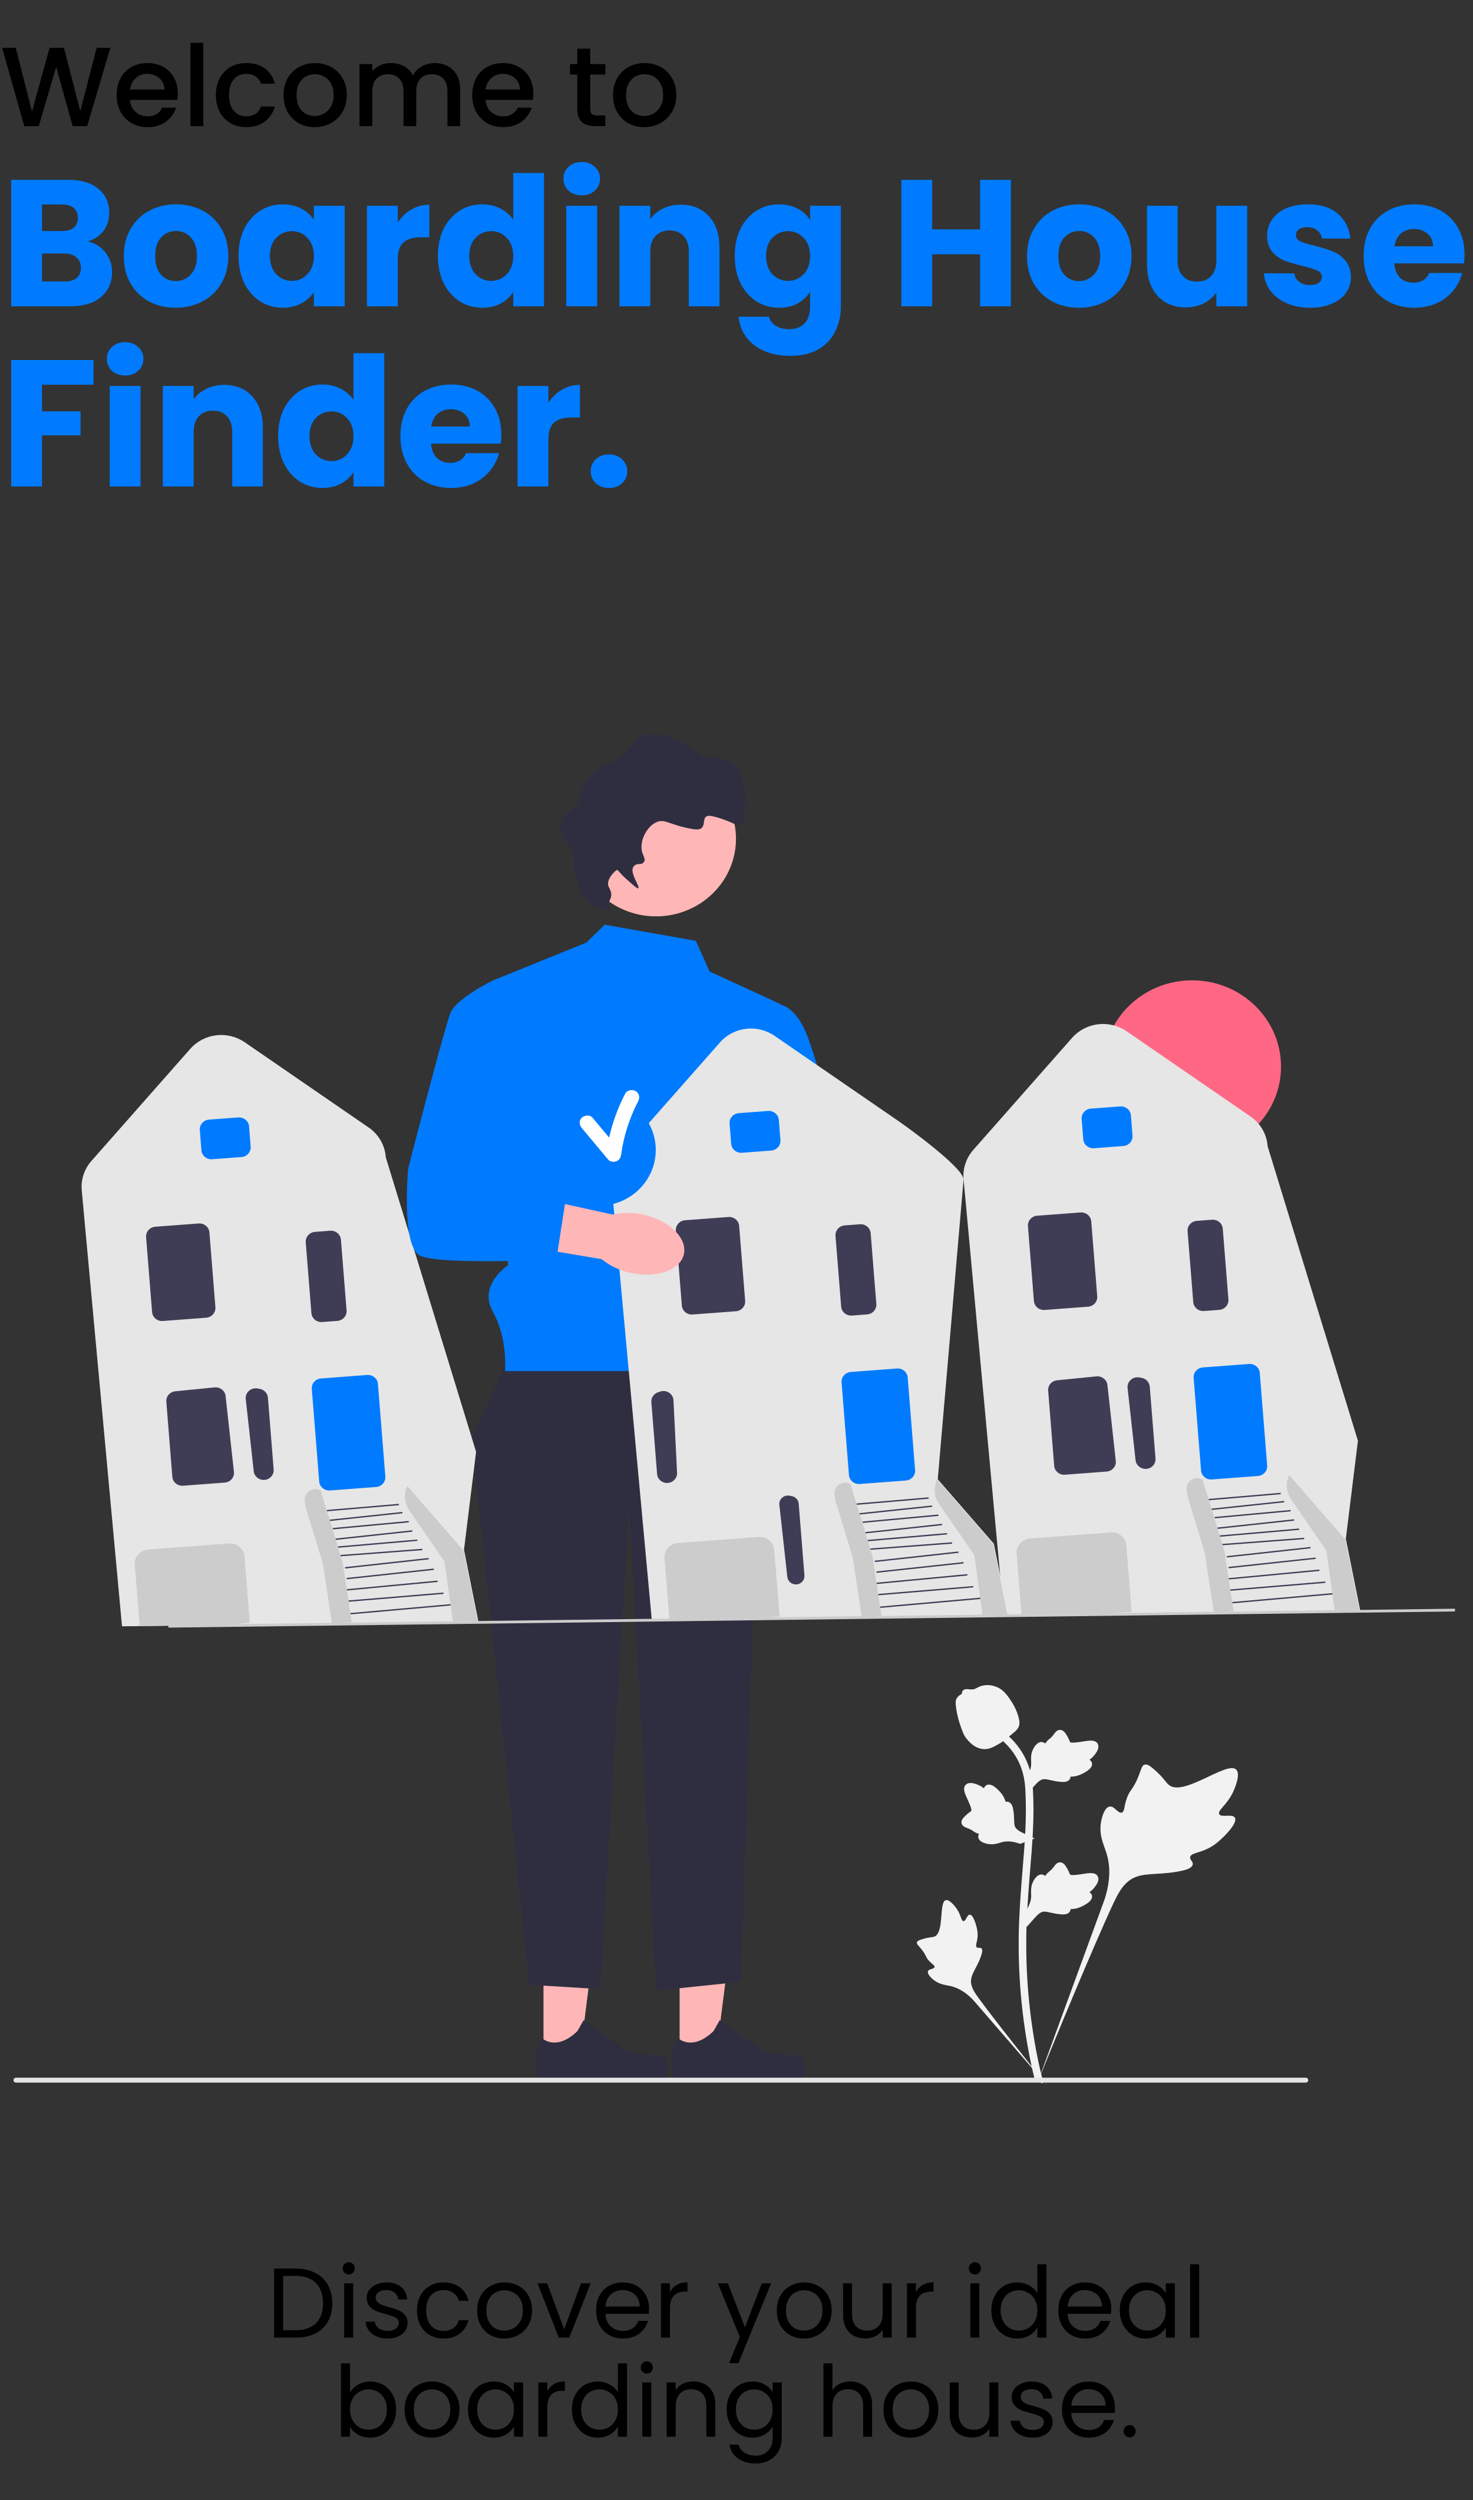 <svg width="327" height="555" viewBox="0 0 327 555" fill="none" xmlns="http://www.w3.org/2000/svg">
<rect x="0" y="0" width="327" height="555" fill="#333333" stroke="none"/>
<g clip-path="url(#clip0_305_2000)">
<path d="M150.871 457.365L158.834 457.364L162.622 427.546L150.869 427.547L150.871 457.365Z" fill="#FFB6B6"/>
<path d="M178.154 457.19C178.402 457.595 178.532 458.904 178.532 459.375C178.532 460.824 177.322 461.999 175.83 461.999H151.168C150.15 461.999 149.325 461.197 149.325 460.209V459.212C149.325 459.212 148.105 456.216 150.616 452.524C150.616 452.524 153.738 455.415 158.403 450.887L159.778 448.468L169.735 455.537L175.254 456.197C176.462 456.341 177.533 456.174 178.154 457.19Z" fill="#2F2E41"/>
<path d="M120.654 457.365L128.617 457.364L132.405 427.546L120.652 427.547L120.654 457.365Z" fill="#FFB6B6"/>
<path d="M147.937 457.19C148.185 457.595 148.316 458.904 148.316 459.375C148.316 460.824 147.106 461.999 145.613 461.999H120.952C119.933 461.999 119.108 461.197 119.108 460.209V459.212C119.108 459.212 117.888 456.216 120.4 452.524C120.4 452.524 123.521 455.415 128.186 450.887L129.561 448.468L139.519 455.537L145.038 456.197C146.245 456.341 147.316 456.174 147.937 457.19Z" fill="#2F2E41"/>
<path d="M114.789 297.191L104.717 319.354L117.475 440.602L133.255 441.58L139.634 334.347L145.678 441.906L164.479 439.95L168.939 303.409L114.789 297.191Z" fill="#2F2E41"/>
<path d="M154.473 208.863L134.262 205.277L130.18 209.24L109.417 217.663L112.775 280.894C112.775 280.894 106.06 285.237 109.417 291.214C112.775 297.191 112.103 304.361 112.103 304.361H168.939L166.494 268.509L173.208 222.878L157.518 215.667L154.473 208.863Z" fill="#007BFF"/>
<path d="M145.636 203.427C155.439 203.427 163.386 195.713 163.386 186.196C163.386 176.68 155.439 168.965 145.636 168.965C135.834 168.965 127.887 176.68 127.887 186.196C127.887 195.713 135.834 203.427 145.636 203.427Z" fill="#FFB6B6"/>
<path d="M132.906 201.493C130.78 201.677 127.309 196.396 127.463 191.282C127.563 187.992 124.621 187.345 124.402 183.103C124.275 180.63 128.186 179.859 128.455 177.876C128.942 174.284 131.33 171.866 131.628 171.572C134.201 169.035 136.017 169.86 139.043 166.919C140.865 165.149 140.398 164.664 141.625 163.879C145.166 161.613 151.529 164.069 155.334 167.377C156.651 168.522 161.559 167.271 163.703 170.504C166.229 174.313 165.642 182.081 164.559 183.106C163.901 183.729 162.398 182.207 158.325 181.23C154.554 180.326 158.111 184.798 153.752 184.047C148.596 183.16 147.587 181.637 145.656 182.55C143.615 183.516 142.021 186.505 142.484 188.855C142.713 190.021 143.379 190.671 143.004 191.264C142.318 192.347 141.532 191.285 140.652 192.371C139.629 193.635 142.171 196.877 141.692 197.19C141.596 197.253 141.304 197.245 138.561 194.683C137.465 193.66 137.144 193.032 136.93 193.129C136.583 193.285 134.308 195.342 135.177 196.966C136.528 199.493 134.799 199.572 135.177 201.273C135.567 203.029 134.258 201.375 132.906 201.493Z" fill="#2F2E41"/>
<path d="M151.774 285.212C146.541 287.863 143.708 292.634 145.447 295.867C147.186 299.1 152.837 299.57 158.072 296.917C160.178 295.885 161.999 294.378 163.382 292.523L185.409 281.016L179.627 271.096L158.526 283.493C156.166 283.535 153.851 284.124 151.774 285.212Z" fill="#FFB6B6"/>
<path d="M169.18 223.53C169.18 223.53 175.223 219.618 179.252 230.048C182.43 238.277 188.325 262.531 190.672 272.403C191.295 275.024 190.394 277.762 188.323 279.549L185.631 281.872L172.537 291.324L163.609 278.712L174.452 272.366L162.087 246.325L169.18 223.53Z" fill="#007BFF"/>
<path d="M169.42 277.462V264.094C169.42 263.323 170.066 262.696 170.86 262.696H177.524C178.318 262.696 178.964 263.323 178.964 264.094V277.462C178.964 278.232 178.318 278.86 177.524 278.86H170.86C170.066 278.86 169.42 278.232 169.42 277.462Z" fill="#007BFF"/>
<path d="M264.645 255.947C275.545 255.947 284.382 247.369 284.382 236.787C284.382 226.205 275.545 217.627 264.645 217.627C253.745 217.627 244.908 226.205 244.908 236.787C244.908 247.369 253.745 255.947 264.645 255.947Z" fill="#FF6884"/>
<path d="M245.154 358.289L222.851 358.588L213.91 261.8C213.693 259.451 214.474 257.076 216.054 255.284L237.985 230.411C241.055 226.93 246.275 226.302 250.127 228.951L277.595 247.844C279.835 249.385 281.224 251.795 281.404 254.455L301.454 319.847L298.765 341.655L298.791 341.685L301.97 357.529L245.154 358.289Z" fill="#E6E6E6"/>
<path d="M240.482 252.916L240.123 248.424C240.028 247.238 240.945 246.199 242.166 246.106L248.668 245.617C249.89 245.525 250.96 246.414 251.055 247.6L251.414 252.093C251.509 253.278 250.592 254.318 249.371 254.41L242.869 254.9C241.648 254.992 240.577 254.102 240.482 252.916Z" fill="#007BFF"/>
<path d="M229.527 288.821L228.198 272.2C228.103 271.015 229.02 269.975 230.241 269.883L239.866 269.158C241.088 269.066 242.159 269.956 242.253 271.142L243.582 287.763C243.677 288.948 242.76 289.988 241.539 290.08L231.914 290.805C230.692 290.897 229.622 290.007 229.527 288.821Z" fill="#3F3D56"/>
<path d="M254.394 326.088C253.227 326.136 252.216 325.29 252.091 324.163L250.32 308.135C250.245 307.451 250.499 306.79 251.019 306.323C251.539 305.855 252.237 305.66 252.934 305.784L253.431 305.873C254.419 306.051 255.164 306.855 255.241 307.827L256.516 323.766C256.563 324.355 256.366 324.923 255.963 325.365C255.577 325.787 255.051 326.04 254.475 326.083C254.448 326.086 254.421 326.087 254.394 326.088Z" fill="#3F3D56"/>
<path d="M234.022 325.393L232.689 308.724C232.595 307.547 233.469 306.531 234.678 306.411L243.41 305.545C244.621 305.437 245.715 306.284 245.845 307.462L247.698 324.3C247.763 324.885 247.585 325.456 247.197 325.908C246.81 326.36 246.265 326.634 245.661 326.68L236.409 327.377C235.187 327.469 234.116 326.579 234.022 325.393Z" fill="#3F3D56"/>
<path d="M286.64 332.888L294.442 344.205L296.293 357.454L301.78 357.379L298.646 341.753L286.189 327.439C285.354 329.208 285.525 331.271 286.64 332.888Z" fill="#CCCCCC"/>
<path d="M295.77 353.662L273.539 355.634L273.568 355.936L295.798 353.964L295.77 353.662Z" fill="#3F3D56"/>
<path d="M294.206 351.087L273.118 352.837L273.145 353.14L294.232 351.39L294.206 351.087Z" fill="#3F3D56"/>
<path d="M292.892 348.435L272.739 350.338L272.77 350.641L292.922 348.738L292.892 348.435Z" fill="#3F3D56"/>
<path d="M292.048 345.763L272.715 347.848L272.75 348.15L292.083 346.065L292.048 345.763Z" fill="#3F3D56"/>
<path d="M290.917 343.412L272.346 345.45L272.381 345.753L290.953 343.714L290.917 343.412Z" fill="#3F3D56"/>
<path d="M289.503 341.374L271.365 342.741L271.389 343.044L289.527 341.677L289.503 341.374Z" fill="#3F3D56"/>
<path d="M288.394 339.317L270.782 340.846L270.81 341.149L288.422 339.62L288.394 339.317Z" fill="#3F3D56"/>
<path d="M287.284 337.267L270.247 339.105L270.282 339.407L287.318 337.57L287.284 337.267Z" fill="#3F3D56"/>
<path d="M286.493 335.203L269.649 336.761L269.679 337.064L286.523 335.506L286.493 335.203Z" fill="#3F3D56"/>
<path d="M285.073 333.197L268.962 334.904L268.996 335.206L285.107 333.5L285.073 333.197Z" fill="#3F3D56"/>
<path d="M284.304 331.394L268.309 332.752L268.336 333.055L284.332 331.697L284.304 331.394Z" fill="#3F3D56"/>
<path d="M266.628 326.445L264.984 305.882C264.889 304.696 265.806 303.656 267.027 303.564L277.277 302.792C278.498 302.7 279.569 303.59 279.664 304.776L281.308 325.339C281.403 326.524 280.486 327.564 279.265 327.656L269.015 328.428C267.793 328.52 266.723 327.63 266.628 326.445Z" fill="#007BFF"/>
<path d="M245.154 358.29L226.92 358.535L226.773 358.537L225.683 344.905C225.546 343.181 226.878 341.669 228.654 341.535L246.576 340.185C248.351 340.052 249.908 341.345 250.046 343.069L251.226 357.832L251.07 357.844L245.154 358.29Z" fill="#CCCCCC"/>
<path d="M264.896 289.055L263.64 273.343C263.545 272.158 264.461 271.118 265.683 271.026L269.061 270.771C270.283 270.679 271.353 271.569 271.448 272.755L272.704 288.467C272.799 289.652 271.882 290.692 270.661 290.784L267.283 291.038C266.061 291.13 264.99 290.24 264.896 289.055Z" fill="#3F3D56"/>
<path d="M273.836 357.654L271.833 344.383L268.003 331.86L266.944 328.432C265.254 327.493 263.188 328.834 263.435 330.708L263.631 332.189L267.46 344.713L269.463 357.984" fill="#CCCCCC"/>
<path d="M49.389 360.736L27.086 361.034L18.145 264.246C17.927 261.897 18.709 259.522 20.289 257.73L42.22 232.857C45.29 229.376 50.51 228.748 54.362 231.397L81.829 250.29C84.07 251.831 85.459 254.241 85.639 256.901L105.689 322.293L103 344.101L103.026 344.131L106.204 359.975L49.389 360.736Z" fill="#E6E6E6"/>
<path d="M44.717 255.362L44.358 250.87C44.263 249.684 45.18 248.644 46.401 248.552L52.903 248.062C54.124 247.97 55.195 248.86 55.29 250.046L55.649 254.538C55.744 255.724 54.827 256.764 53.606 256.856L47.104 257.346C45.883 257.438 44.812 256.548 44.717 255.362Z" fill="#007BFF"/>
<path d="M33.762 291.267L32.433 274.647C32.338 273.461 33.255 272.421 34.476 272.329L44.101 271.604C45.323 271.512 46.394 272.402 46.488 273.588L47.817 290.209C47.912 291.394 46.995 292.434 45.774 292.526L36.149 293.251C34.927 293.343 33.856 292.453 33.762 291.267Z" fill="#3F3D56"/>
<path d="M58.629 328.534C57.462 328.582 56.451 327.736 56.326 326.609L54.555 310.581C54.48 309.897 54.734 309.237 55.254 308.769C55.774 308.301 56.472 308.106 57.169 308.23L57.666 308.319C58.654 308.497 59.398 309.301 59.476 310.273L60.751 326.212C60.797 326.801 60.601 327.369 60.197 327.811C59.812 328.233 59.286 328.486 58.709 328.53C58.683 328.532 58.656 328.533 58.629 328.534Z" fill="#3F3D56"/>
<path d="M38.256 327.839L36.924 311.17C36.83 309.993 37.704 308.977 38.913 308.857L47.645 307.991C48.856 307.883 49.95 308.73 50.08 309.908L51.933 326.746C51.997 327.331 51.82 327.902 51.432 328.354C51.045 328.806 50.499 329.08 49.896 329.125L40.644 329.823C39.422 329.915 38.351 329.025 38.256 327.839Z" fill="#3F3D56"/>
<path d="M90.875 335.334L98.677 346.651L100.528 359.9L106.015 359.825L102.88 344.199L90.424 329.885C89.589 331.654 89.76 333.717 90.875 335.334Z" fill="#CCCCCC"/>
<path d="M100.004 356.107L77.774 358.079L77.803 358.382L100.033 356.41L100.004 356.107Z" fill="#3F3D56"/>
<path d="M98.441 353.533L77.353 355.283L77.38 355.586L98.467 353.836L98.441 353.533Z" fill="#3F3D56"/>
<path d="M97.127 350.881L76.974 352.784L77.004 353.087L97.157 351.184L97.127 350.881Z" fill="#3F3D56"/>
<path d="M96.283 348.209L76.95 350.294L76.985 350.596L96.317 348.511L96.283 348.209Z" fill="#3F3D56"/>
<path d="M95.152 345.858L76.58 347.896L76.616 348.199L95.187 346.16L95.152 345.858Z" fill="#3F3D56"/>
<path d="M93.738 343.82L75.6 345.187L75.624 345.49L93.762 344.123L93.738 343.82Z" fill="#3F3D56"/>
<path d="M92.629 341.763L75.017 343.292L75.045 343.595L92.656 342.066L92.629 341.763Z" fill="#3F3D56"/>
<path d="M91.519 339.713L74.482 341.551L74.516 341.853L91.553 340.016L91.519 339.713Z" fill="#3F3D56"/>
<path d="M90.728 337.649L73.884 339.208L73.914 339.51L90.757 337.952L90.728 337.649Z" fill="#3F3D56"/>
<path d="M89.308 335.643L73.197 337.35L73.231 337.652L89.342 335.945L89.308 335.643Z" fill="#3F3D56"/>
<path d="M88.539 333.84L72.544 335.198L72.571 335.501L88.566 334.143L88.539 333.84Z" fill="#3F3D56"/>
<path d="M70.863 328.891L69.219 308.328C69.124 307.142 70.041 306.102 71.262 306.01L81.512 305.238C82.733 305.146 83.804 306.036 83.899 307.222L85.543 327.785C85.638 328.97 84.721 330.01 83.5 330.102L73.25 330.874C72.028 330.966 70.957 330.076 70.863 328.891Z" fill="#007BFF"/>
<path d="M49.389 360.735L31.155 360.98L31.008 360.982L29.918 347.351C29.78 345.627 31.113 344.115 32.889 343.981L50.81 342.631C52.586 342.497 54.143 343.791 54.281 345.515L55.461 360.278L55.305 360.29L49.389 360.735Z" fill="#CCCCCC"/>
<path d="M69.13 291.501L67.874 275.789C67.78 274.604 68.696 273.564 69.918 273.472L73.296 273.217C74.517 273.125 75.588 274.015 75.683 275.201L76.939 290.913C77.034 292.098 76.117 293.138 74.896 293.23L71.518 293.484C70.296 293.576 69.225 292.687 69.13 291.501Z" fill="#3F3D56"/>
<path d="M78.071 360.1L76.067 346.829L72.238 334.306L71.179 330.878C69.489 329.939 67.423 331.28 67.67 333.154L67.865 334.635L71.695 347.159L73.698 360.43" fill="#CCCCCC"/>
<path d="M166.992 359.298L144.69 359.596L135.749 262.808C135.532 260.459 136.313 258.084 137.893 256.292L159.824 231.419C162.894 227.937 168.113 227.31 171.966 229.96L199.433 248.852C201.674 250.393 213.729 259.14 213.91 261.8L208.181 328.388L220.604 342.663L220.63 342.693L223.808 358.537L166.992 359.298Z" fill="#E6E6E6"/>
<path d="M162.321 253.924L161.962 249.432C161.867 248.246 162.784 247.206 164.006 247.114L170.507 246.624C171.729 246.532 172.799 247.422 172.894 248.608L173.253 253.1C173.348 254.286 172.431 255.326 171.21 255.418L164.708 255.908C163.487 256 162.416 255.11 162.321 253.924Z" fill="#007BFF"/>
<path d="M151.366 289.83L150.037 273.209C149.942 272.023 150.859 270.983 152.08 270.891L161.705 270.166C162.927 270.074 163.998 270.964 164.092 272.15L165.421 288.771C165.516 289.956 164.599 290.996 163.378 291.088L153.753 291.813C152.531 291.905 151.461 291.015 151.366 289.83Z" fill="#3F3D56"/>
<path d="M173.612 332.494C173.165 332.896 172.946 333.464 173.011 334.051L174.782 350.079C174.889 351.048 175.758 351.774 176.76 351.733C177.287 351.714 177.761 351.491 178.107 351.111C178.454 350.732 178.623 350.244 178.583 349.739L177.308 333.8C177.242 332.964 176.602 332.274 175.753 332.121L175.256 332.032C175.088 332.002 174.92 331.993 174.755 332.006C174.333 332.037 173.933 332.206 173.612 332.494Z" fill="#3F3D56"/>
<path d="M146.671 328.718C146.202 328.342 145.918 327.81 145.871 327.222L144.597 311.283C144.519 310.31 145.127 309.405 146.075 309.081L146.552 308.918C147.22 308.691 147.941 308.78 148.529 309.164C149.117 309.548 149.474 310.163 149.508 310.85L150.306 326.951C150.362 328.083 149.497 329.071 148.337 329.198C148.31 329.201 148.283 329.203 148.256 329.205C147.68 329.249 147.12 329.077 146.671 328.718Z" fill="#3F3D56"/>
<path d="M208.479 333.896L216.281 345.213L218.132 358.462L223.619 358.387L220.484 342.761L208.028 328.447C207.193 330.216 207.364 332.279 208.479 333.896Z" fill="#CCCCCC"/>
<path d="M217.609 354.669L195.378 356.641L195.407 356.944L217.637 354.972L217.609 354.669Z" fill="#3F3D56"/>
<path d="M216.045 352.095L194.957 353.845L194.984 354.148L216.071 352.398L216.045 352.095Z" fill="#3F3D56"/>
<path d="M214.731 349.443L194.578 351.346L194.608 351.649L214.761 349.746L214.731 349.443Z" fill="#3F3D56"/>
<path d="M213.887 346.771L194.554 348.856L194.589 349.158L213.921 347.073L213.887 346.771Z" fill="#3F3D56"/>
<path d="M212.756 344.42L194.184 346.458L194.22 346.761L212.791 344.722L212.756 344.42Z" fill="#3F3D56"/>
<path d="M211.342 342.382L193.203 343.749L193.228 344.052L211.366 342.685L211.342 342.382Z" fill="#3F3D56"/>
<path d="M210.233 340.325L192.621 341.854L192.649 342.157L210.26 340.628L210.233 340.325Z" fill="#3F3D56"/>
<path d="M209.123 338.275L192.086 340.113L192.121 340.415L209.157 338.578L209.123 338.275Z" fill="#3F3D56"/>
<path d="M208.332 336.211L191.488 337.77L191.518 338.072L208.362 336.514L208.332 336.211Z" fill="#3F3D56"/>
<path d="M206.912 334.205L190.801 335.912L190.835 336.214L206.946 334.508L206.912 334.205Z" fill="#3F3D56"/>
<path d="M206.143 332.402L190.148 333.76L190.175 334.063L206.17 332.705L206.143 332.402Z" fill="#3F3D56"/>
<path d="M188.467 327.453L186.823 306.89C186.728 305.704 187.645 304.664 188.866 304.572L199.116 303.8C200.337 303.708 201.408 304.598 201.503 305.784L203.147 326.347C203.241 327.532 202.325 328.572 201.104 328.664L190.854 329.436C189.632 329.528 188.561 328.638 188.467 327.453Z" fill="#007BFF"/>
<path d="M166.992 359.298L148.759 359.543L148.612 359.544L147.522 345.913C147.384 344.189 148.717 342.677 150.493 342.543L168.415 341.193C170.19 341.059 171.747 342.353 171.885 344.077L173.065 358.84L172.909 358.852L166.992 359.298Z" fill="#CCCCCC"/>
<path d="M186.734 290.063L185.478 274.351C185.384 273.166 186.3 272.126 187.522 272.034L190.9 271.779C192.121 271.687 193.192 272.577 193.287 273.763L194.543 289.474C194.638 290.66 193.721 291.7 192.5 291.792L189.122 292.046C187.9 292.138 186.829 291.249 186.734 290.063Z" fill="#3F3D56"/>
<path d="M195.675 358.662L193.672 345.391L189.842 332.868L188.783 329.44C187.093 328.501 185.027 329.842 185.274 331.716L185.47 333.197L189.299 345.721L191.302 358.992" fill="#CCCCCC"/>
<path d="M322.992 357.122L37.374 360.717L37.382 361.325L323 357.731L322.992 357.122Z" fill="#CCCCCC"/>
<path d="M132.786 267.704C139.852 267.704 145.579 262.144 145.579 255.286C145.579 248.427 139.852 242.867 132.786 242.867C125.721 242.867 119.994 248.427 119.994 255.286C119.994 262.144 125.721 267.704 132.786 267.704Z" fill="#007BFF"/>
<path d="M141.088 242.203C140.341 241.779 139.202 241.999 138.791 242.787C137.171 245.899 135.99 249.157 135.221 252.529C133.992 251.059 132.764 249.589 131.535 248.119C130.964 247.435 129.755 247.542 129.161 248.119C128.465 248.795 128.588 249.738 129.161 250.424C131.117 252.764 133.072 255.104 135.028 257.444C135.441 257.938 136.308 258.017 136.861 257.781C137.53 257.496 137.802 256.969 137.893 256.292C138.448 252.176 139.764 248.133 141.691 244.432C142.099 243.647 141.904 242.666 141.088 242.203Z" fill="white"/>
<path d="M139.824 282.529C145.566 283.86 150.927 282.062 151.799 278.515C152.671 274.967 148.723 271.014 142.979 269.684C140.692 269.122 138.3 269.099 136.002 269.619L111.6 264.279L109.263 275.449L133.567 279.527C135.376 280.999 137.521 282.028 139.824 282.529Z" fill="#FFB6B6"/>
<path d="M113.446 220.922L109.417 217.663C109.417 217.663 101.36 221.574 100.017 224.833C98.674 228.093 90.616 259.382 90.616 259.382C90.616 259.382 89.035 276.531 93.183 278.712C97.331 280.894 123.519 279.59 123.519 279.59L125.533 266.553L114.789 262.642L113.446 220.922Z" fill="#007BFF"/>
<path d="M274.135 403.507C273.568 402.579 271.116 403.572 270.665 402.73C270.216 401.891 272.494 400.612 273.796 397.691C274.031 397.165 275.511 393.845 274.415 392.821C272.339 390.879 262.839 398.891 259.515 396.269C258.785 395.694 258.275 394.545 256.067 392.68C255.188 391.938 254.657 391.603 254.143 391.728C253.414 391.905 253.356 392.853 252.574 394.716C251.401 397.511 250.707 397.342 250.023 399.572C249.516 401.227 249.632 402.19 249.035 402.377C248.19 402.642 247.412 400.887 246.341 401.044C245.249 401.204 244.588 403.249 244.38 404.779C243.988 407.651 245.074 409.547 245.677 411.539C246.331 413.705 246.72 416.999 245.208 421.661L230.249 462.577C233.552 454.181 243.114 431.166 247.132 422.614C248.292 420.145 249.573 417.64 252.202 416.652C254.734 415.701 258.211 416.269 262.644 415.232C263.162 415.111 264.599 414.756 264.779 413.936C264.929 413.258 264.084 412.879 264.214 412.244C264.388 411.392 266.05 411.381 268.092 410.398C269.532 409.705 270.429 408.881 271.2 408.172C271.433 407.958 274.89 404.742 274.135 403.507Z" fill="#F2F2F2"/>
<path d="M215.283 425.046C214.65 425.049 214.445 426.504 213.889 426.476C213.335 426.448 213.346 424.993 212.245 423.53C212.046 423.266 210.795 421.603 209.961 421.83C208.381 422.259 209.69 429.097 207.405 429.924C206.904 430.106 206.176 430.018 204.596 430.532C203.967 430.736 203.645 430.893 203.56 431.173C203.438 431.572 203.901 431.873 204.617 432.783C205.692 434.149 205.406 434.431 206.336 435.4C207.027 436.119 207.547 436.341 207.469 436.68C207.36 437.159 206.248 437.023 206.018 437.579C205.784 438.146 206.627 439.05 207.341 439.591C208.68 440.606 209.951 440.636 211.133 440.924C212.417 441.237 214.194 442.002 216.115 444.067L232.485 463C229.193 459.004 220.316 447.808 217.152 443.425C216.238 442.16 215.341 440.828 215.601 439.29C215.85 437.809 217.14 436.316 217.895 433.905C217.984 433.623 218.219 432.836 217.856 432.513C217.556 432.246 217.121 432.54 216.837 432.295C216.457 431.966 216.931 431.171 217.023 429.914C217.088 429.028 216.931 428.363 216.795 427.791C216.754 427.618 216.125 425.043 215.283 425.046Z" fill="#F2F2F2"/>
<path d="M227.907 427.797L227.525 424.493L227.7 424.243C228.506 423.085 228.916 421.954 228.921 420.88C228.922 420.709 228.914 420.539 228.906 420.365C228.873 419.676 228.832 418.819 229.292 417.82C229.55 417.264 230.275 415.975 231.364 416.134C231.657 416.174 231.879 416.305 232.048 416.458C232.072 416.42 232.098 416.382 232.125 416.34C232.464 415.838 232.733 415.622 232.992 415.415C233.191 415.255 233.396 415.091 233.718 414.702C233.859 414.531 233.969 414.381 234.062 414.255C234.344 413.874 234.712 413.419 235.361 413.427C236.055 413.459 236.418 414.016 236.659 414.384C237.088 415.042 237.283 415.515 237.412 415.83C237.459 415.944 237.512 416.074 237.539 416.114C237.763 416.433 239.58 416.134 240.264 416.026C241.801 415.777 243.132 415.562 243.68 416.503C244.072 417.176 243.781 418.066 242.786 419.219C242.477 419.578 242.147 419.851 241.855 420.065C242.097 420.205 242.314 420.421 242.402 420.759C242.609 421.56 241.9 422.362 240.295 423.147C239.897 423.343 239.36 423.605 238.608 423.731C238.254 423.79 237.935 423.804 237.663 423.812C237.657 423.965 237.62 424.131 237.524 424.302C237.242 424.805 236.655 425.044 235.771 424.986C234.799 424.937 233.997 424.757 233.291 424.599C232.674 424.462 232.142 424.345 231.725 424.372C230.951 424.433 230.354 425.034 229.654 425.814L227.907 427.797Z" fill="#F2F2F2"/>
<path d="M229.675 408.126L226.48 409.322L226.186 409.222C224.828 408.759 223.597 408.66 222.526 408.928C222.355 408.971 222.187 409.022 222.016 409.073C221.338 409.279 220.495 409.535 219.383 409.356C218.763 409.255 217.295 408.902 217.177 407.838C217.143 407.552 217.217 407.311 217.326 407.114C217.282 407.101 217.237 407.086 217.189 407.071C216.602 406.88 216.32 406.683 216.047 406.492C215.838 406.346 215.622 406.195 215.153 405.991C214.947 405.902 214.769 405.836 214.62 405.781C214.169 405.613 213.623 405.383 213.466 404.771C213.322 404.112 213.784 403.63 214.09 403.31C214.636 402.74 215.059 402.437 215.339 402.236C215.442 402.163 215.557 402.08 215.59 402.044C215.851 401.754 215.093 400.123 214.812 399.508C214.174 398.128 213.622 396.933 214.421 396.18C214.992 395.64 215.953 395.688 217.354 396.329C217.79 396.529 218.146 396.769 218.433 396.99C218.511 396.727 218.671 396.468 218.986 396.3C219.731 395.903 220.71 396.365 221.899 397.673C222.196 397.997 222.593 398.434 222.909 399.108C223.058 399.426 223.153 399.722 223.23 399.976C223.384 399.942 223.559 399.935 223.753 399.982C224.325 400.119 224.713 400.609 224.88 401.454C225.077 402.38 225.101 403.178 225.123 403.882C225.142 404.496 225.161 405.025 225.294 405.41C225.551 406.121 226.301 406.529 227.256 406.988L229.675 408.126Z" fill="#F2F2F2"/>
<path d="M227.907 398.393L227.525 395.09L227.7 394.839C228.506 393.681 228.916 392.55 228.921 391.476C228.922 391.306 228.914 391.135 228.906 390.961C228.873 390.272 228.832 389.415 229.292 388.417C229.55 387.86 230.275 386.571 231.364 386.73C231.657 386.77 231.879 386.901 232.048 387.054C232.072 387.016 232.098 386.978 232.125 386.936C232.464 386.434 232.733 386.218 232.992 386.011C233.191 385.851 233.396 385.687 233.718 385.298C233.859 385.127 233.969 384.977 234.062 384.851C234.344 384.47 234.712 384.015 235.361 384.023C236.055 384.055 236.418 384.612 236.659 384.98C237.088 385.638 237.283 386.111 237.412 386.426C237.459 386.541 237.512 386.67 237.539 386.71C237.763 387.029 239.58 386.73 240.264 386.622C241.801 386.373 243.132 386.158 243.68 387.099C244.072 387.772 243.781 388.662 242.786 389.816C242.477 390.175 242.147 390.447 241.855 390.661C242.097 390.802 242.314 391.017 242.402 391.355C242.609 392.156 241.9 392.958 240.295 393.743C239.897 393.939 239.36 394.201 238.608 394.327C238.254 394.386 237.935 394.4 237.663 394.408C237.657 394.562 237.62 394.728 237.524 394.898C237.242 395.401 236.655 395.64 235.771 395.583C234.799 395.533 233.997 395.353 233.291 395.195C232.674 395.058 232.142 394.941 231.725 394.968C230.951 395.029 230.354 395.63 229.654 396.411L227.907 398.393Z" fill="#F2F2F2"/>
<path d="M231.389 462.523L230.676 462.089L229.844 462.181C229.831 462.106 229.786 461.934 229.718 461.664C229.345 460.187 228.211 455.692 227.264 448.612C226.604 443.67 226.23 438.589 226.152 433.508C226.075 428.419 226.323 424.567 226.522 421.47C226.673 419.135 226.855 416.911 227.034 414.745C227.511 408.957 227.96 403.49 227.626 397.438C227.552 396.087 227.396 393.274 225.704 390.281C224.722 388.546 223.37 387.005 221.684 385.703L222.732 384.424C224.593 385.863 226.089 387.569 227.18 389.497C229.056 392.815 229.225 395.879 229.307 397.352C229.647 403.511 229.193 409.03 228.711 414.874C228.534 417.032 228.351 419.246 228.202 421.572C228.004 424.64 227.759 428.459 227.835 433.483C227.911 438.503 228.28 443.522 228.932 448.401C229.867 455.392 230.985 459.82 231.353 461.275C231.548 462.052 231.589 462.215 231.389 462.523Z" fill="#F2F2F2"/>
<path d="M218.597 388.299C218.528 388.299 218.459 388.297 218.388 388.292C216.955 388.217 215.628 387.385 214.443 385.818C213.888 385.081 213.604 384.24 213.037 382.564C212.949 382.305 212.522 380.994 212.262 379.19C212.092 378.011 212.113 377.518 212.354 377.082C212.621 376.597 213.053 376.259 213.54 376.031C213.518 375.875 213.535 375.714 213.605 375.549C213.892 374.868 214.654 374.957 215.067 375.001C215.276 375.026 215.536 375.06 215.817 375.045C216.259 375.024 216.497 374.897 216.856 374.705C217.201 374.522 217.629 374.294 218.264 374.168C219.516 373.914 220.565 374.259 220.911 374.372C222.731 374.961 223.628 376.334 224.667 377.925C224.874 378.244 225.585 379.405 226.054 380.997C226.392 382.146 226.345 382.656 226.243 383.036C226.036 383.816 225.547 384.263 224.305 385.248C223.009 386.281 222.358 386.797 221.799 387.112C220.499 387.841 219.682 388.299 218.597 388.299Z" fill="#F2F2F2"/>
<path d="M290.423 461.78C290.423 462.082 290.17 462.328 289.859 462.328H3.564C3.253 462.328 3 462.082 3 461.78C3 461.478 3.253 461.232 3.564 461.232H289.859C290.17 461.232 290.423 461.478 290.423 461.78Z" fill="#E6E6E6"/>
</g>
<path d="M24.5 10.625L19.35 28H16.125L12.475 14.85L8.6 28L5.4 28.025L0.475 10.625H3.5L7.1 24.775L11 10.625H14.2L17.825 24.7L21.45 10.625H24.5ZM39.476 20.775C39.476 21.292 39.442 21.758 39.376 22.175H28.851C28.934 23.275 29.342 24.158 30.076 24.825C30.809 25.492 31.709 25.825 32.776 25.825C34.309 25.825 35.392 25.183 36.026 23.9H39.101C38.684 25.167 37.926 26.208 36.826 27.025C35.742 27.825 34.392 28.225 32.776 28.225C31.459 28.225 30.276 27.933 29.226 27.35C28.192 26.75 27.376 25.917 26.776 24.85C26.192 23.767 25.901 22.517 25.901 21.1C25.901 19.683 26.184 18.442 26.751 17.375C27.334 16.292 28.142 15.458 29.176 14.875C30.226 14.292 31.426 14 32.776 14C34.076 14 35.234 14.283 36.251 14.85C37.267 15.417 38.059 16.217 38.626 17.25C39.192 18.267 39.476 19.442 39.476 20.775ZM36.501 19.875C36.484 18.825 36.109 17.983 35.376 17.35C34.642 16.717 33.734 16.4 32.651 16.4C31.667 16.4 30.826 16.717 30.126 17.35C29.426 17.967 29.009 18.808 28.876 19.875H36.501ZM45.13 9.5V28H42.28V9.5H45.13ZM47.922 21.1C47.922 19.683 48.205 18.442 48.772 17.375C49.355 16.292 50.155 15.458 51.172 14.875C52.189 14.292 53.355 14 54.672 14C56.339 14 57.714 14.4 58.797 15.2C59.897 15.983 60.639 17.108 61.022 18.575H57.947C57.697 17.892 57.297 17.358 56.747 16.975C56.197 16.592 55.505 16.4 54.672 16.4C53.505 16.4 52.572 16.817 51.872 17.65C51.189 18.467 50.847 19.617 50.847 21.1C50.847 22.583 51.189 23.742 51.872 24.575C52.572 25.408 53.505 25.825 54.672 25.825C56.322 25.825 57.414 25.1 57.947 23.65H61.022C60.622 25.05 59.872 26.167 58.772 27C57.672 27.817 56.305 28.225 54.672 28.225C53.355 28.225 52.189 27.933 51.172 27.35C50.155 26.75 49.355 25.917 48.772 24.85C48.205 23.767 47.922 22.517 47.922 21.1ZM69.837 28.225C68.537 28.225 67.362 27.933 66.312 27.35C65.262 26.75 64.437 25.917 63.837 24.85C63.237 23.767 62.937 22.517 62.937 21.1C62.937 19.7 63.246 18.458 63.862 17.375C64.479 16.292 65.321 15.458 66.387 14.875C67.454 14.292 68.646 14 69.962 14C71.279 14 72.471 14.292 73.537 14.875C74.604 15.458 75.446 16.292 76.062 17.375C76.679 18.458 76.987 19.7 76.987 21.1C76.987 22.5 76.671 23.742 76.037 24.825C75.404 25.908 74.537 26.75 73.437 27.35C72.354 27.933 71.154 28.225 69.837 28.225ZM69.837 25.75C70.571 25.75 71.254 25.575 71.887 25.225C72.537 24.875 73.062 24.35 73.462 23.65C73.862 22.95 74.062 22.1 74.062 21.1C74.062 20.1 73.871 19.258 73.487 18.575C73.104 17.875 72.596 17.35 71.962 17C71.329 16.65 70.646 16.475 69.912 16.475C69.179 16.475 68.496 16.65 67.862 17C67.246 17.35 66.754 17.875 66.387 18.575C66.021 19.258 65.837 20.1 65.837 21.1C65.837 22.583 66.212 23.733 66.962 24.55C67.729 25.35 68.687 25.75 69.837 25.75ZM96.48 14C97.563 14 98.53 14.225 99.38 14.675C100.246 15.125 100.921 15.792 101.405 16.675C101.905 17.558 102.155 18.625 102.155 19.875V28H99.33V20.3C99.33 19.067 99.021 18.125 98.405 17.475C97.788 16.808 96.946 16.475 95.88 16.475C94.813 16.475 93.963 16.808 93.33 17.475C92.713 18.125 92.405 19.067 92.405 20.3V28H89.58V20.3C89.58 19.067 89.271 18.125 88.655 17.475C88.038 16.808 87.196 16.475 86.13 16.475C85.063 16.475 84.213 16.808 83.58 17.475C82.963 18.125 82.655 19.067 82.655 20.3V28H79.805V14.225H82.655V15.8C83.121 15.233 83.713 14.792 84.43 14.475C85.146 14.158 85.913 14 86.73 14C87.83 14 88.813 14.233 89.68 14.7C90.546 15.167 91.213 15.842 91.68 16.725C92.096 15.892 92.746 15.233 93.63 14.75C94.513 14.25 95.463 14 96.48 14ZM118.406 20.775C118.406 21.292 118.373 21.758 118.306 22.175H107.781C107.865 23.275 108.273 24.158 109.006 24.825C109.74 25.492 110.64 25.825 111.706 25.825C113.24 25.825 114.323 25.183 114.956 23.9H118.031C117.615 25.167 116.856 26.208 115.756 27.025C114.673 27.825 113.323 28.225 111.706 28.225C110.39 28.225 109.206 27.933 108.156 27.35C107.123 26.75 106.306 25.917 105.706 24.85C105.123 23.767 104.831 22.517 104.831 21.1C104.831 19.683 105.115 18.442 105.681 17.375C106.265 16.292 107.073 15.458 108.106 14.875C109.156 14.292 110.356 14 111.706 14C113.006 14 114.165 14.283 115.181 14.85C116.198 15.417 116.99 16.217 117.556 17.25C118.123 18.267 118.406 19.442 118.406 20.775ZM115.431 19.875C115.415 18.825 115.04 17.983 114.306 17.35C113.573 16.717 112.665 16.4 111.581 16.4C110.598 16.4 109.756 16.717 109.056 17.35C108.356 17.967 107.94 18.808 107.806 19.875H115.431ZM131.03 16.55V24.175C131.03 24.692 131.147 25.067 131.38 25.3C131.63 25.517 132.047 25.625 132.63 25.625H134.38V28H132.13C130.847 28 129.863 27.7 129.18 27.1C128.497 26.5 128.155 25.525 128.155 24.175V16.55H126.53V14.225H128.155V10.8H131.03V14.225H134.38V16.55H131.03ZM142.982 28.225C141.682 28.225 140.507 27.933 139.457 27.35C138.407 26.75 137.582 25.917 136.982 24.85C136.382 23.767 136.082 22.517 136.082 21.1C136.082 19.7 136.39 18.458 137.007 17.375C137.624 16.292 138.465 15.458 139.532 14.875C140.599 14.292 141.79 14 143.107 14C144.424 14 145.615 14.292 146.682 14.875C147.749 15.458 148.59 16.292 149.207 17.375C149.824 18.458 150.132 19.7 150.132 21.1C150.132 22.5 149.815 23.742 149.182 24.825C148.549 25.908 147.682 26.75 146.582 27.35C145.499 27.933 144.299 28.225 142.982 28.225ZM142.982 25.75C143.715 25.75 144.399 25.575 145.032 25.225C145.682 24.875 146.207 24.35 146.607 23.65C147.007 22.95 147.207 22.1 147.207 21.1C147.207 20.1 147.015 19.258 146.632 18.575C146.249 17.875 145.74 17.35 145.107 17C144.474 16.65 143.79 16.475 143.057 16.475C142.324 16.475 141.64 16.65 141.007 17C140.39 17.35 139.899 17.875 139.532 18.575C139.165 19.258 138.982 20.1 138.982 21.1C138.982 22.583 139.357 23.733 140.107 24.55C140.874 25.35 141.832 25.75 142.982 25.75Z" fill="black"/>
<path d="M19.48 53.6C21.107 53.947 22.413 54.76 23.4 56.04C24.387 57.293 24.88 58.733 24.88 60.36C24.88 62.707 24.053 64.573 22.4 65.96C20.773 67.32 18.493 68 15.56 68H2.48V39.92H15.12C17.973 39.92 20.2 40.573 21.8 41.88C23.427 43.187 24.24 44.96 24.24 47.2C24.24 48.853 23.8 50.227 22.92 51.32C22.067 52.413 20.92 53.173 19.48 53.6ZM9.32 51.28H13.8C14.92 51.28 15.773 51.04 16.36 50.56C16.973 50.053 17.28 49.32 17.28 48.36C17.28 47.4 16.973 46.667 16.36 46.16C15.773 45.653 14.92 45.4 13.8 45.4H9.32V51.28ZM14.36 62.48C15.507 62.48 16.387 62.227 17 61.72C17.64 61.187 17.96 60.427 17.96 59.44C17.96 58.453 17.627 57.68 16.96 57.12C16.32 56.56 15.427 56.28 14.28 56.28H9.32V62.48H14.36ZM39.007 68.32C36.821 68.32 34.847 67.853 33.087 66.92C31.354 65.987 29.98 64.653 28.967 62.92C27.98 61.187 27.487 59.16 27.487 56.84C27.487 54.547 27.994 52.533 29.007 50.8C30.02 49.04 31.407 47.693 33.167 46.76C34.927 45.827 36.901 45.36 39.087 45.36C41.274 45.36 43.247 45.827 45.007 46.76C46.767 47.693 48.154 49.04 49.167 50.8C50.181 52.533 50.687 54.547 50.687 56.84C50.687 59.133 50.167 61.16 49.127 62.92C48.114 64.653 46.714 65.987 44.927 66.92C43.167 67.853 41.194 68.32 39.007 68.32ZM39.007 62.4C40.314 62.4 41.42 61.92 42.327 60.96C43.261 60 43.727 58.627 43.727 56.84C43.727 55.053 43.274 53.68 42.367 52.72C41.487 51.76 40.394 51.28 39.087 51.28C37.754 51.28 36.647 51.76 35.767 52.72C34.887 53.653 34.447 55.027 34.447 56.84C34.447 58.627 34.874 60 35.727 60.96C36.607 61.92 37.7 62.4 39.007 62.4ZM52.956 56.8C52.956 54.507 53.383 52.493 54.236 50.76C55.116 49.027 56.303 47.693 57.796 46.76C59.289 45.827 60.956 45.36 62.796 45.36C64.369 45.36 65.743 45.68 66.916 46.32C68.116 46.96 69.036 47.8 69.676 48.84V45.68H76.516V68H69.676V64.84C69.009 65.88 68.076 66.72 66.876 67.36C65.703 68 64.329 68.32 62.756 68.32C60.943 68.32 59.289 67.853 57.796 66.92C56.303 65.96 55.116 64.613 54.236 62.88C53.383 61.12 52.956 59.093 52.956 56.8ZM69.676 56.84C69.676 55.133 69.196 53.787 68.236 52.8C67.303 51.813 66.156 51.32 64.796 51.32C63.436 51.32 62.276 51.813 61.316 52.8C60.383 53.76 59.916 55.093 59.916 56.8C59.916 58.507 60.383 59.867 61.316 60.88C62.276 61.867 63.436 62.36 64.796 62.36C66.156 62.36 67.303 61.867 68.236 60.88C69.196 59.893 69.676 58.547 69.676 56.84ZM88.304 49.4C89.104 48.173 90.104 47.213 91.304 46.52C92.504 45.8 93.838 45.44 95.304 45.44V52.68H93.424C91.718 52.68 90.438 53.053 89.584 53.8C88.731 54.52 88.304 55.8 88.304 57.64V68H81.464V45.68H88.304V49.4ZM97.214 56.8C97.214 54.507 97.64 52.493 98.494 50.76C99.374 49.027 100.56 47.693 102.054 46.76C103.547 45.827 105.214 45.36 107.054 45.36C108.52 45.36 109.854 45.667 111.054 46.28C112.28 46.893 113.24 47.72 113.934 48.76V38.4H120.774V68H113.934V64.8C113.294 65.867 112.374 66.72 111.174 67.36C110 68 108.627 68.32 107.054 68.32C105.214 68.32 103.547 67.853 102.054 66.92C100.56 65.96 99.374 64.613 98.494 62.88C97.64 61.12 97.214 59.093 97.214 56.8ZM113.934 56.84C113.934 55.133 113.454 53.787 112.494 52.8C111.56 51.813 110.414 51.32 109.054 51.32C107.694 51.32 106.534 51.813 105.574 52.8C104.64 53.76 104.174 55.093 104.174 56.8C104.174 58.507 104.64 59.867 105.574 60.88C106.534 61.867 107.694 62.36 109.054 62.36C110.414 62.36 111.56 61.867 112.494 60.88C113.454 59.893 113.934 58.547 113.934 56.84ZM129.162 43.36C127.962 43.36 126.976 43.013 126.202 42.32C125.456 41.6 125.082 40.72 125.082 39.68C125.082 38.613 125.456 37.733 126.202 37.04C126.976 36.32 127.962 35.96 129.162 35.96C130.336 35.96 131.296 36.32 132.042 37.04C132.816 37.733 133.202 38.613 133.202 39.68C133.202 40.72 132.816 41.6 132.042 42.32C131.296 43.013 130.336 43.36 129.162 43.36ZM132.562 45.68V68H125.722V45.68H132.562ZM151.119 45.44C153.732 45.44 155.812 46.293 157.359 48C158.932 49.68 159.719 52 159.719 54.96V68H152.919V55.88C152.919 54.387 152.532 53.227 151.759 52.4C150.986 51.573 149.946 51.16 148.639 51.16C147.332 51.16 146.292 51.573 145.519 52.4C144.746 53.227 144.359 54.387 144.359 55.88V68H137.519V45.68H144.359V48.64C145.052 47.653 145.986 46.88 147.159 46.32C148.332 45.733 149.652 45.44 151.119 45.44ZM172.952 45.36C174.526 45.36 175.899 45.68 177.072 46.32C178.272 46.96 179.192 47.8 179.832 48.84V45.68H186.672V67.96C186.672 70.013 186.259 71.867 185.432 73.52C184.632 75.2 183.392 76.533 181.712 77.52C180.059 78.507 177.992 79 175.512 79C172.206 79 169.526 78.213 167.472 76.64C165.419 75.093 164.246 72.987 163.952 70.32H170.712C170.926 71.173 171.432 71.84 172.232 72.32C173.032 72.827 174.019 73.08 175.192 73.08C176.606 73.08 177.726 72.667 178.552 71.84C179.406 71.04 179.832 69.747 179.832 67.96V64.8C179.166 65.84 178.246 66.693 177.072 67.36C175.899 68 174.526 68.32 172.952 68.32C171.112 68.32 169.446 67.853 167.952 66.92C166.459 65.96 165.272 64.613 164.392 62.88C163.539 61.12 163.112 59.093 163.112 56.8C163.112 54.507 163.539 52.493 164.392 50.76C165.272 49.027 166.459 47.693 167.952 46.76C169.446 45.827 171.112 45.36 172.952 45.36ZM179.832 56.84C179.832 55.133 179.352 53.787 178.392 52.8C177.459 51.813 176.312 51.32 174.952 51.32C173.592 51.32 172.432 51.813 171.472 52.8C170.539 53.76 170.072 55.093 170.072 56.8C170.072 58.507 170.539 59.867 171.472 60.88C172.432 61.867 173.592 62.36 174.952 62.36C176.312 62.36 177.459 61.867 178.392 60.88C179.352 59.893 179.832 58.547 179.832 56.84ZM224.417 39.92V68H217.577V56.44H206.937V68H200.097V39.92H206.937V50.92H217.577V39.92H224.417ZM239.515 68.32C237.328 68.32 235.355 67.853 233.595 66.92C231.862 65.987 230.488 64.653 229.475 62.92C228.488 61.187 227.995 59.16 227.995 56.84C227.995 54.547 228.502 52.533 229.515 50.8C230.528 49.04 231.915 47.693 233.675 46.76C235.435 45.827 237.408 45.36 239.595 45.36C241.782 45.36 243.755 45.827 245.515 46.76C247.275 47.693 248.662 49.04 249.675 50.8C250.688 52.533 251.195 54.547 251.195 56.84C251.195 59.133 250.675 61.16 249.635 62.92C248.622 64.653 247.222 65.987 245.435 66.92C243.675 67.853 241.702 68.32 239.515 68.32ZM239.515 62.4C240.822 62.4 241.928 61.92 242.835 60.96C243.768 60 244.235 58.627 244.235 56.84C244.235 55.053 243.782 53.68 242.875 52.72C241.995 51.76 240.902 51.28 239.595 51.28C238.262 51.28 237.155 51.76 236.275 52.72C235.395 53.653 234.955 55.027 234.955 56.84C234.955 58.627 235.382 60 236.235 60.96C237.115 61.92 238.208 62.4 239.515 62.4ZM276.864 45.68V68H270.024V64.96C269.33 65.947 268.384 66.747 267.184 67.36C266.01 67.947 264.704 68.24 263.264 68.24C261.557 68.24 260.05 67.867 258.744 67.12C257.437 66.347 256.424 65.24 255.704 63.8C254.984 62.36 254.624 60.667 254.624 58.72V45.68H261.424V57.8C261.424 59.293 261.81 60.453 262.584 61.28C263.357 62.107 264.397 62.52 265.704 62.52C267.037 62.52 268.09 62.107 268.864 61.28C269.637 60.453 270.024 59.293 270.024 57.8V45.68H276.864ZM290.857 68.32C288.91 68.32 287.177 67.987 285.657 67.32C284.137 66.653 282.937 65.747 282.057 64.6C281.177 63.427 280.684 62.12 280.577 60.68H287.337C287.417 61.453 287.777 62.08 288.417 62.56C289.057 63.04 289.844 63.28 290.777 63.28C291.63 63.28 292.284 63.12 292.737 62.8C293.217 62.453 293.457 62.013 293.457 61.48C293.457 60.84 293.124 60.373 292.457 60.08C291.79 59.76 290.71 59.413 289.217 59.04C287.617 58.667 286.284 58.28 285.217 57.88C284.15 57.453 283.23 56.8 282.457 55.92C281.684 55.013 281.297 53.8 281.297 52.28C281.297 51 281.644 49.84 282.337 48.8C283.057 47.733 284.097 46.893 285.457 46.28C286.844 45.667 288.484 45.36 290.377 45.36C293.177 45.36 295.377 46.053 296.977 47.44C298.604 48.827 299.537 50.667 299.777 52.96H293.457C293.35 52.187 293.004 51.573 292.417 51.12C291.857 50.667 291.11 50.44 290.177 50.44C289.377 50.44 288.764 50.6 288.337 50.92C287.91 51.213 287.697 51.627 287.697 52.16C287.697 52.8 288.03 53.28 288.697 53.6C289.39 53.92 290.457 54.24 291.897 54.56C293.55 54.987 294.897 55.413 295.937 55.84C296.977 56.24 297.884 56.907 298.657 57.84C299.457 58.747 299.87 59.973 299.897 61.52C299.897 62.827 299.524 64 298.777 65.04C298.057 66.053 297.004 66.853 295.617 67.44C294.257 68.027 292.67 68.32 290.857 68.32ZM325.122 56.48C325.122 57.12 325.082 57.787 325.002 58.48H309.522C309.628 59.867 310.068 60.933 310.842 61.68C311.642 62.4 312.615 62.76 313.762 62.76C315.468 62.76 316.655 62.04 317.322 60.6H324.602C324.228 62.067 323.548 63.387 322.562 64.56C321.602 65.733 320.388 66.653 318.922 67.32C317.455 67.987 315.815 68.32 314.002 68.32C311.815 68.32 309.868 67.853 308.162 66.92C306.455 65.987 305.122 64.653 304.162 62.92C303.202 61.187 302.722 59.16 302.722 56.84C302.722 54.52 303.188 52.493 304.122 50.76C305.082 49.027 306.415 47.693 308.122 46.76C309.828 45.827 311.788 45.36 314.002 45.36C316.162 45.36 318.082 45.813 319.762 46.72C321.442 47.627 322.748 48.92 323.682 50.6C324.642 52.28 325.122 54.24 325.122 56.48ZM318.122 54.68C318.122 53.507 317.722 52.573 316.922 51.88C316.122 51.187 315.122 50.84 313.922 50.84C312.775 50.84 311.802 51.173 311.002 51.84C310.228 52.507 309.748 53.453 309.562 54.68H318.122ZM20.76 79.92V85.4H9.32V91.32H17.88V96.64H9.32V108H2.48V79.92H20.76ZM27.795 83.36C26.595 83.36 25.608 83.013 24.835 82.32C24.088 81.6 23.715 80.72 23.715 79.68C23.715 78.613 24.088 77.733 24.835 77.04C25.608 76.32 26.595 75.96 27.795 75.96C28.968 75.96 29.928 76.32 30.675 77.04C31.448 77.733 31.835 78.613 31.835 79.68C31.835 80.72 31.448 81.6 30.675 82.32C29.928 83.013 28.968 83.36 27.795 83.36ZM31.195 85.68V108H24.355V85.68H31.195ZM49.752 85.44C52.365 85.44 54.445 86.293 55.992 88C57.565 89.68 58.352 92 58.352 94.96V108H51.552V95.88C51.552 94.387 51.165 93.227 50.392 92.4C49.618 91.573 48.578 91.16 47.272 91.16C45.965 91.16 44.925 91.573 44.152 92.4C43.379 93.227 42.992 94.387 42.992 95.88V108H36.152V85.68H42.992V88.64C43.685 87.653 44.618 86.88 45.792 86.32C46.965 85.733 48.285 85.44 49.752 85.44ZM61.745 96.8C61.745 94.507 62.172 92.493 63.025 90.76C63.905 89.027 65.092 87.693 66.585 86.76C68.078 85.827 69.745 85.36 71.585 85.36C73.052 85.36 74.385 85.667 75.585 86.28C76.812 86.893 77.772 87.72 78.465 88.76V78.4H85.305V108H78.465V104.8C77.825 105.867 76.905 106.72 75.705 107.36C74.532 108 73.158 108.32 71.585 108.32C69.745 108.32 68.078 107.853 66.585 106.92C65.092 105.96 63.905 104.613 63.025 102.88C62.172 101.12 61.745 99.093 61.745 96.8ZM78.465 96.84C78.465 95.133 77.985 93.787 77.025 92.8C76.092 91.813 74.945 91.32 73.585 91.32C72.225 91.32 71.065 91.813 70.105 92.8C69.172 93.76 68.705 95.093 68.705 96.8C68.705 98.507 69.172 99.867 70.105 100.88C71.065 101.867 72.225 102.36 73.585 102.36C74.945 102.36 76.092 101.867 77.025 100.88C77.985 99.893 78.465 98.547 78.465 96.84ZM111.293 96.48C111.293 97.12 111.253 97.787 111.173 98.48H95.693C95.8 99.867 96.24 100.933 97.013 101.68C97.813 102.4 98.787 102.76 99.933 102.76C101.64 102.76 102.827 102.04 103.493 100.6H110.773C110.4 102.067 109.72 103.387 108.733 104.56C107.773 105.733 106.56 106.653 105.093 107.32C103.627 107.987 101.987 108.32 100.173 108.32C97.987 108.32 96.04 107.853 94.333 106.92C92.627 105.987 91.293 104.653 90.333 102.92C89.373 101.187 88.893 99.16 88.893 96.84C88.893 94.52 89.36 92.493 90.293 90.76C91.253 89.027 92.587 87.693 94.293 86.76C96 85.827 97.96 85.36 100.173 85.36C102.333 85.36 104.253 85.813 105.933 86.72C107.613 87.627 108.92 88.92 109.853 90.6C110.813 92.28 111.293 94.24 111.293 96.48ZM104.293 94.68C104.293 93.507 103.893 92.573 103.093 91.88C102.293 91.187 101.293 90.84 100.093 90.84C98.947 90.84 97.973 91.173 97.173 91.84C96.4 92.507 95.92 93.453 95.733 94.68H104.293ZM121.742 89.4C122.542 88.173 123.542 87.213 124.742 86.52C125.942 85.8 127.275 85.44 128.742 85.44V92.68H126.862C125.155 92.68 123.875 93.053 123.022 93.8C122.169 94.52 121.742 95.8 121.742 97.64V108H114.902V85.68H121.742V89.4ZM135.211 108.32C134.011 108.32 133.025 107.973 132.251 107.28C131.505 106.56 131.131 105.68 131.131 104.64C131.131 103.573 131.505 102.68 132.251 101.96C133.025 101.24 134.011 100.88 135.211 100.88C136.385 100.88 137.345 101.24 138.091 101.96C138.865 102.68 139.251 103.573 139.251 104.64C139.251 105.68 138.865 106.56 138.091 107.28C137.345 107.973 136.385 108.32 135.211 108.32Z" fill="#007BFF"/>
<path d="M65.627 503.606C67.299 503.606 68.743 503.922 69.961 504.552C71.193 505.168 72.131 506.056 72.777 507.214C73.437 508.373 73.767 509.737 73.767 511.306C73.767 512.876 73.437 514.24 72.777 515.398C72.131 516.542 71.193 517.422 69.961 518.038C68.743 518.64 67.299 518.94 65.627 518.94H60.853V503.606H65.627ZM65.627 517.29C67.607 517.29 69.117 516.77 70.159 515.728C71.2 514.672 71.721 513.198 71.721 511.306C71.721 509.4 71.193 507.911 70.137 506.84C69.095 505.77 67.592 505.234 65.627 505.234H62.855V517.29H65.627ZM77.441 504.926C77.06 504.926 76.737 504.794 76.473 504.53C76.209 504.266 76.077 503.944 76.077 503.562C76.077 503.181 76.209 502.858 76.473 502.594C76.737 502.33 77.06 502.198 77.441 502.198C77.808 502.198 78.116 502.33 78.365 502.594C78.629 502.858 78.761 503.181 78.761 503.562C78.761 503.944 78.629 504.266 78.365 504.53C78.116 504.794 77.808 504.926 77.441 504.926ZM78.409 506.884V518.94H76.407V506.884H78.409ZM86.089 519.138C85.165 519.138 84.337 518.984 83.603 518.676C82.87 518.354 82.291 517.914 81.865 517.356C81.44 516.784 81.205 516.132 81.161 515.398H83.229C83.288 516 83.567 516.491 84.065 516.872C84.579 517.254 85.246 517.444 86.067 517.444C86.83 517.444 87.431 517.276 87.871 516.938C88.311 516.601 88.531 516.176 88.531 515.662C88.531 515.134 88.297 514.746 87.827 514.496C87.358 514.232 86.632 513.976 85.649 513.726C84.755 513.492 84.021 513.257 83.449 513.022C82.892 512.773 82.408 512.414 81.997 511.944C81.601 511.46 81.403 510.83 81.403 510.052C81.403 509.436 81.587 508.872 81.953 508.358C82.32 507.845 82.841 507.442 83.515 507.148C84.19 506.84 84.96 506.686 85.825 506.686C87.16 506.686 88.238 507.024 89.059 507.698C89.881 508.373 90.321 509.297 90.379 510.47H88.377C88.333 509.84 88.077 509.334 87.607 508.952C87.153 508.571 86.537 508.38 85.759 508.38C85.041 508.38 84.469 508.534 84.043 508.842C83.618 509.15 83.405 509.554 83.405 510.052C83.405 510.448 83.53 510.778 83.779 511.042C84.043 511.292 84.366 511.497 84.747 511.658C85.143 511.805 85.686 511.974 86.375 512.164C87.241 512.399 87.945 512.634 88.487 512.868C89.03 513.088 89.492 513.426 89.873 513.88C90.269 514.335 90.475 514.929 90.489 515.662C90.489 516.322 90.306 516.916 89.939 517.444C89.573 517.972 89.052 518.39 88.377 518.698C87.717 518.992 86.955 519.138 86.089 519.138ZM92.567 512.89C92.567 511.644 92.817 510.558 93.316 509.634C93.814 508.696 94.504 507.97 95.383 507.456C96.278 506.943 97.297 506.686 98.442 506.686C99.923 506.686 101.14 507.046 102.093 507.764C103.061 508.483 103.699 509.48 104.007 510.756H101.851C101.646 510.023 101.243 509.444 100.641 509.018C100.055 508.593 99.322 508.38 98.442 508.38C97.297 508.38 96.374 508.776 95.669 509.568C94.966 510.346 94.614 511.453 94.614 512.89C94.614 514.342 94.966 515.464 95.669 516.256C96.374 517.048 97.297 517.444 98.442 517.444C99.322 517.444 100.055 517.239 100.641 516.828C101.228 516.418 101.631 515.831 101.851 515.068H104.007C103.685 516.3 103.039 517.29 102.071 518.038C101.103 518.772 99.894 519.138 98.442 519.138C97.297 519.138 96.278 518.882 95.383 518.368C94.504 517.855 93.814 517.129 93.316 516.19C92.817 515.252 92.567 514.152 92.567 512.89ZM111.937 519.138C110.807 519.138 109.781 518.882 108.857 518.368C107.947 517.855 107.229 517.129 106.701 516.19C106.187 515.237 105.931 514.137 105.931 512.89C105.931 511.658 106.195 510.573 106.723 509.634C107.265 508.681 107.999 507.955 108.923 507.456C109.847 506.943 110.881 506.686 112.025 506.686C113.169 506.686 114.203 506.943 115.127 507.456C116.051 507.955 116.777 508.674 117.305 509.612C117.847 510.551 118.119 511.644 118.119 512.89C118.119 514.137 117.84 515.237 117.283 516.19C116.74 517.129 115.999 517.855 115.061 518.368C114.122 518.882 113.081 519.138 111.937 519.138ZM111.937 517.378C112.655 517.378 113.33 517.21 113.961 516.872C114.591 516.535 115.097 516.029 115.479 515.354C115.875 514.68 116.073 513.858 116.073 512.89C116.073 511.922 115.882 511.101 115.501 510.426C115.119 509.752 114.621 509.253 114.005 508.93C113.389 508.593 112.721 508.424 112.003 508.424C111.269 508.424 110.595 508.593 109.979 508.93C109.377 509.253 108.893 509.752 108.527 510.426C108.16 511.101 107.977 511.922 107.977 512.89C107.977 513.873 108.153 514.702 108.505 515.376C108.871 516.051 109.355 516.557 109.957 516.894C110.558 517.217 111.218 517.378 111.937 517.378ZM125.239 517.092L128.979 506.884H131.113L126.383 518.94H124.051L119.321 506.884H121.477L125.239 517.092ZM144.083 512.45C144.083 512.832 144.061 513.235 144.017 513.66H134.381C134.454 514.848 134.858 515.78 135.591 516.454C136.339 517.114 137.241 517.444 138.297 517.444C139.162 517.444 139.881 517.246 140.453 516.85C141.04 516.44 141.45 515.897 141.685 515.222H143.841C143.518 516.381 142.873 517.327 141.905 518.06C140.937 518.779 139.734 519.138 138.297 519.138C137.153 519.138 136.126 518.882 135.217 518.368C134.322 517.855 133.618 517.129 133.105 516.19C132.592 515.237 132.335 514.137 132.335 512.89C132.335 511.644 132.584 510.551 133.083 509.612C133.582 508.674 134.278 507.955 135.173 507.456C136.082 506.943 137.124 506.686 138.297 506.686C139.441 506.686 140.453 506.936 141.333 507.434C142.213 507.933 142.888 508.622 143.357 509.502C143.841 510.368 144.083 511.35 144.083 512.45ZM142.015 512.032C142.015 511.27 141.846 510.617 141.509 510.074C141.172 509.517 140.71 509.099 140.123 508.82C139.551 508.527 138.913 508.38 138.209 508.38C137.197 508.38 136.332 508.703 135.613 509.348C134.909 509.994 134.506 510.888 134.403 512.032H142.015ZM148.728 508.842C149.08 508.153 149.578 507.618 150.224 507.236C150.884 506.855 151.683 506.664 152.622 506.664V508.732H152.094C149.85 508.732 148.728 509.95 148.728 512.384V518.94H146.726V506.884H148.728V508.842ZM171.182 506.884L163.922 524.616H161.854L164.23 518.808L159.368 506.884H161.59L165.374 516.652L169.114 506.884H171.182ZM178.452 519.138C177.323 519.138 176.296 518.882 175.372 518.368C174.463 517.855 173.744 517.129 173.216 516.19C172.703 515.237 172.446 514.137 172.446 512.89C172.446 511.658 172.71 510.573 173.238 509.634C173.781 508.681 174.514 507.955 175.438 507.456C176.362 506.943 177.396 506.686 178.54 506.686C179.684 506.686 180.718 506.943 181.642 507.456C182.566 507.955 183.292 508.674 183.82 509.612C184.363 510.551 184.634 511.644 184.634 512.89C184.634 514.137 184.356 515.237 183.798 516.19C183.256 517.129 182.515 517.855 181.576 518.368C180.638 518.882 179.596 519.138 178.452 519.138ZM178.452 517.378C179.171 517.378 179.846 517.21 180.476 516.872C181.107 516.535 181.613 516.029 181.994 515.354C182.39 514.68 182.588 513.858 182.588 512.89C182.588 511.922 182.398 511.101 182.016 510.426C181.635 509.752 181.136 509.253 180.52 508.93C179.904 508.593 179.237 508.424 178.518 508.424C177.785 508.424 177.11 508.593 176.494 508.93C175.893 509.253 175.409 509.752 175.042 510.426C174.676 511.101 174.492 511.922 174.492 512.89C174.492 513.873 174.668 514.702 175.02 515.376C175.387 516.051 175.871 516.557 176.472 516.894C177.074 517.217 177.734 517.378 178.452 517.378ZM197.959 506.884V518.94H195.957V517.158C195.575 517.774 195.04 518.258 194.351 518.61C193.676 518.948 192.928 519.116 192.107 519.116C191.168 519.116 190.325 518.926 189.577 518.544C188.829 518.148 188.235 517.562 187.795 516.784C187.369 516.007 187.157 515.061 187.157 513.946V506.884H189.137V513.682C189.137 514.87 189.437 515.787 190.039 516.432C190.64 517.063 191.461 517.378 192.503 517.378C193.573 517.378 194.417 517.048 195.033 516.388C195.649 515.728 195.957 514.768 195.957 513.506V506.884H197.959ZM203.341 508.842C203.693 508.153 204.192 507.618 204.837 507.236C205.497 506.855 206.296 506.664 207.235 506.664V508.732H206.707C204.463 508.732 203.341 509.95 203.341 512.384V518.94H201.339V506.884H203.341V508.842ZM216.445 504.926C216.064 504.926 215.741 504.794 215.477 504.53C215.213 504.266 215.081 503.944 215.081 503.562C215.081 503.181 215.213 502.858 215.477 502.594C215.741 502.33 216.064 502.198 216.445 502.198C216.812 502.198 217.12 502.33 217.369 502.594C217.633 502.858 217.765 503.181 217.765 503.562C217.765 503.944 217.633 504.266 217.369 504.53C217.12 504.794 216.812 504.926 216.445 504.926ZM217.413 506.884V518.94H215.411V506.884H217.413ZM220.077 512.868C220.077 511.636 220.327 510.558 220.825 509.634C221.324 508.696 222.006 507.97 222.871 507.456C223.751 506.943 224.734 506.686 225.819 506.686C226.758 506.686 227.631 506.906 228.437 507.346C229.244 507.772 229.86 508.336 230.285 509.04V502.66H232.309V518.94H230.285V516.674C229.889 517.393 229.303 517.987 228.525 518.456C227.748 518.911 226.839 519.138 225.797 519.138C224.727 519.138 223.751 518.874 222.871 518.346C222.006 517.818 221.324 517.078 220.825 516.124C220.327 515.171 220.077 514.086 220.077 512.868ZM230.285 512.89C230.285 511.981 230.102 511.189 229.735 510.514C229.369 509.84 228.87 509.326 228.239 508.974C227.623 508.608 226.941 508.424 226.193 508.424C225.445 508.424 224.763 508.6 224.147 508.952C223.531 509.304 223.04 509.818 222.673 510.492C222.307 511.167 222.123 511.959 222.123 512.868C222.123 513.792 222.307 514.599 222.673 515.288C223.04 515.963 223.531 516.484 224.147 516.85C224.763 517.202 225.445 517.378 226.193 517.378C226.941 517.378 227.623 517.202 228.239 516.85C228.87 516.484 229.369 515.963 229.735 515.288C230.102 514.599 230.285 513.8 230.285 512.89ZM246.692 512.45C246.692 512.832 246.67 513.235 246.626 513.66H236.99C237.064 514.848 237.467 515.78 238.2 516.454C238.948 517.114 239.85 517.444 240.906 517.444C241.772 517.444 242.49 517.246 243.062 516.85C243.649 516.44 244.06 515.897 244.294 515.222H246.45C246.128 516.381 245.482 517.327 244.514 518.06C243.546 518.779 242.344 519.138 240.906 519.138C239.762 519.138 238.736 518.882 237.826 518.368C236.932 517.855 236.228 517.129 235.714 516.19C235.201 515.237 234.944 514.137 234.944 512.89C234.944 511.644 235.194 510.551 235.692 509.612C236.191 508.674 236.888 507.955 237.782 507.456C238.692 506.943 239.733 506.686 240.906 506.686C242.05 506.686 243.062 506.936 243.942 507.434C244.822 507.933 245.497 508.622 245.966 509.502C246.45 510.368 246.692 511.35 246.692 512.45ZM244.624 512.032C244.624 511.27 244.456 510.617 244.118 510.074C243.781 509.517 243.319 509.099 242.732 508.82C242.16 508.527 241.522 508.38 240.818 508.38C239.806 508.38 238.941 508.703 238.222 509.348C237.518 509.994 237.115 510.888 237.012 512.032H244.624ZM248.587 512.868C248.587 511.636 248.836 510.558 249.335 509.634C249.834 508.696 250.516 507.97 251.381 507.456C252.261 506.943 253.236 506.686 254.307 506.686C255.363 506.686 256.28 506.914 257.057 507.368C257.834 507.823 258.414 508.395 258.795 509.084V506.884H260.819V518.94H258.795V516.696C258.399 517.4 257.805 517.987 257.013 518.456C256.236 518.911 255.326 519.138 254.285 519.138C253.214 519.138 252.246 518.874 251.381 518.346C250.516 517.818 249.834 517.078 249.335 516.124C248.836 515.171 248.587 514.086 248.587 512.868ZM258.795 512.89C258.795 511.981 258.612 511.189 258.245 510.514C257.878 509.84 257.38 509.326 256.749 508.974C256.133 508.608 255.451 508.424 254.703 508.424C253.955 508.424 253.273 508.6 252.657 508.952C252.041 509.304 251.55 509.818 251.183 510.492C250.816 511.167 250.633 511.959 250.633 512.868C250.633 513.792 250.816 514.599 251.183 515.288C251.55 515.963 252.041 516.484 252.657 516.85C253.273 517.202 253.955 517.378 254.703 517.378C255.451 517.378 256.133 517.202 256.749 516.85C257.38 516.484 257.878 515.963 258.245 515.288C258.612 514.599 258.795 513.8 258.795 512.89ZM266.204 502.66V518.94H264.202V502.66H266.204ZM77.7 531.128C78.111 530.41 78.712 529.823 79.504 529.368C80.296 528.914 81.198 528.686 82.21 528.686C83.296 528.686 84.271 528.943 85.136 529.456C86.002 529.97 86.684 530.696 87.182 531.634C87.681 532.558 87.93 533.636 87.93 534.868C87.93 536.086 87.681 537.171 87.182 538.124C86.684 539.078 85.994 539.818 85.114 540.346C84.249 540.874 83.281 541.138 82.21 541.138C81.169 541.138 80.252 540.911 79.46 540.456C78.683 540.002 78.096 539.422 77.7 538.718V540.94H75.698V524.66H77.7V531.128ZM85.884 534.868C85.884 533.959 85.701 533.167 85.334 532.492C84.968 531.818 84.469 531.304 83.838 530.952C83.222 530.6 82.54 530.424 81.792 530.424C81.059 530.424 80.377 530.608 79.746 530.974C79.13 531.326 78.632 531.847 78.25 532.536C77.884 533.211 77.7 533.996 77.7 534.89C77.7 535.8 77.884 536.599 78.25 537.288C78.632 537.963 79.13 538.484 79.746 538.85C80.377 539.202 81.059 539.378 81.792 539.378C82.54 539.378 83.222 539.202 83.838 538.85C84.469 538.484 84.968 537.963 85.334 537.288C85.701 536.599 85.884 535.792 85.884 534.868ZM95.823 541.138C94.694 541.138 93.668 540.882 92.743 540.368C91.834 539.855 91.115 539.129 90.588 538.19C90.074 537.237 89.817 536.137 89.817 534.89C89.817 533.658 90.082 532.573 90.609 531.634C91.152 530.681 91.885 529.955 92.809 529.456C93.734 528.943 94.767 528.686 95.912 528.686C97.055 528.686 98.09 528.943 99.013 529.456C99.938 529.955 100.663 530.674 101.191 531.612C101.734 532.551 102.005 533.644 102.005 534.89C102.005 536.137 101.727 537.237 101.169 538.19C100.627 539.129 99.886 539.855 98.948 540.368C98.009 540.882 96.968 541.138 95.823 541.138ZM95.823 539.378C96.542 539.378 97.217 539.21 97.847 538.872C98.478 538.535 98.984 538.029 99.365 537.354C99.761 536.68 99.96 535.858 99.96 534.89C99.96 533.922 99.769 533.101 99.388 532.426C99.006 531.752 98.507 531.253 97.891 530.93C97.275 530.593 96.608 530.424 95.889 530.424C95.156 530.424 94.481 530.593 93.865 530.93C93.264 531.253 92.78 531.752 92.413 532.426C92.047 533.101 91.864 533.922 91.864 534.89C91.864 535.873 92.04 536.702 92.391 537.376C92.758 538.051 93.242 538.557 93.844 538.894C94.445 539.217 95.105 539.378 95.823 539.378ZM103.89 534.868C103.89 533.636 104.139 532.558 104.638 531.634C105.136 530.696 105.818 529.97 106.684 529.456C107.564 528.943 108.539 528.686 109.61 528.686C110.666 528.686 111.582 528.914 112.36 529.368C113.137 529.823 113.716 530.395 114.098 531.084V528.884H116.122V540.94H114.098V538.696C113.702 539.4 113.108 539.987 112.316 540.456C111.538 540.911 110.629 541.138 109.588 541.138C108.517 541.138 107.549 540.874 106.684 540.346C105.818 539.818 105.136 539.078 104.638 538.124C104.139 537.171 103.89 536.086 103.89 534.868ZM114.098 534.89C114.098 533.981 113.914 533.189 113.548 532.514C113.181 531.84 112.682 531.326 112.052 530.974C111.436 530.608 110.754 530.424 110.006 530.424C109.258 530.424 108.576 530.6 107.96 530.952C107.344 531.304 106.852 531.818 106.486 532.492C106.119 533.167 105.936 533.959 105.936 534.868C105.936 535.792 106.119 536.599 106.486 537.288C106.852 537.963 107.344 538.484 107.96 538.85C108.576 539.202 109.258 539.378 110.006 539.378C110.754 539.378 111.436 539.202 112.052 538.85C112.682 538.484 113.181 537.963 113.548 537.288C113.914 536.599 114.098 535.8 114.098 534.89ZM121.507 530.842C121.859 530.153 122.358 529.618 123.003 529.236C123.663 528.855 124.462 528.664 125.401 528.664V530.732H124.873C122.629 530.732 121.507 531.95 121.507 534.384V540.94H119.505V528.884H121.507V530.842ZM126.964 534.868C126.964 533.636 127.213 532.558 127.712 531.634C128.211 530.696 128.893 529.97 129.758 529.456C130.638 528.943 131.621 528.686 132.706 528.686C133.645 528.686 134.517 528.906 135.324 529.346C136.131 529.772 136.747 530.336 137.172 531.04V524.66H139.196V540.94H137.172V538.674C136.776 539.393 136.189 539.987 135.412 540.456C134.635 540.911 133.725 541.138 132.684 541.138C131.613 541.138 130.638 540.874 129.758 540.346C128.893 539.818 128.211 539.078 127.712 538.124C127.213 537.171 126.964 536.086 126.964 534.868ZM137.172 534.89C137.172 533.981 136.989 533.189 136.622 532.514C136.255 531.84 135.757 531.326 135.126 530.974C134.51 530.608 133.828 530.424 133.08 530.424C132.332 530.424 131.65 530.6 131.034 530.952C130.418 531.304 129.927 531.818 129.56 532.492C129.193 533.167 129.01 533.959 129.01 534.868C129.01 535.792 129.193 536.599 129.56 537.288C129.927 537.963 130.418 538.484 131.034 538.85C131.65 539.202 132.332 539.378 133.08 539.378C133.828 539.378 134.51 539.202 135.126 538.85C135.757 538.484 136.255 537.963 136.622 537.288C136.989 536.599 137.172 535.8 137.172 534.89ZM143.613 526.926C143.232 526.926 142.909 526.794 142.645 526.53C142.381 526.266 142.249 525.944 142.249 525.562C142.249 525.181 142.381 524.858 142.645 524.594C142.909 524.33 143.232 524.198 143.613 524.198C143.98 524.198 144.288 524.33 144.537 524.594C144.801 524.858 144.933 525.181 144.933 525.562C144.933 525.944 144.801 526.266 144.537 526.53C144.288 526.794 143.98 526.926 143.613 526.926ZM144.581 528.884V540.94H142.579V528.884H144.581ZM153.867 528.664C155.334 528.664 156.522 529.112 157.431 530.006C158.341 530.886 158.795 532.162 158.795 533.834V540.94H156.815V534.12C156.815 532.918 156.515 532.001 155.913 531.37C155.312 530.725 154.491 530.402 153.449 530.402C152.393 530.402 151.55 530.732 150.919 531.392C150.303 532.052 149.995 533.013 149.995 534.274V540.94H147.993V528.884H149.995V530.6C150.391 529.984 150.927 529.508 151.601 529.17C152.291 528.833 153.046 528.664 153.867 528.664ZM167.037 528.686C168.079 528.686 168.988 528.914 169.765 529.368C170.557 529.823 171.144 530.395 171.525 531.084V528.884H173.549V541.204C173.549 542.304 173.315 543.28 172.845 544.13C172.376 544.996 171.701 545.67 170.821 546.154C169.956 546.638 168.944 546.88 167.785 546.88C166.201 546.88 164.881 546.506 163.825 545.758C162.769 545.01 162.146 543.991 161.955 542.7H163.935C164.155 543.434 164.61 544.02 165.299 544.46C165.989 544.915 166.817 545.142 167.785 545.142C168.885 545.142 169.78 544.798 170.469 544.108C171.173 543.419 171.525 542.451 171.525 541.204V538.674C171.129 539.378 170.543 539.965 169.765 540.434C168.988 540.904 168.079 541.138 167.037 541.138C165.967 541.138 164.991 540.874 164.111 540.346C163.246 539.818 162.564 539.078 162.065 538.124C161.567 537.171 161.317 536.086 161.317 534.868C161.317 533.636 161.567 532.558 162.065 531.634C162.564 530.696 163.246 529.97 164.111 529.456C164.991 528.943 165.967 528.686 167.037 528.686ZM171.525 534.89C171.525 533.981 171.342 533.189 170.975 532.514C170.609 531.84 170.11 531.326 169.479 530.974C168.863 530.608 168.181 530.424 167.433 530.424C166.685 530.424 166.003 530.6 165.387 530.952C164.771 531.304 164.28 531.818 163.913 532.492C163.547 533.167 163.363 533.959 163.363 534.868C163.363 535.792 163.547 536.599 163.913 537.288C164.28 537.963 164.771 538.484 165.387 538.85C166.003 539.202 166.685 539.378 167.433 539.378C168.181 539.378 168.863 539.202 169.479 538.85C170.11 538.484 170.609 537.963 170.975 537.288C171.342 536.599 171.525 535.8 171.525 534.89ZM188.782 528.664C189.691 528.664 190.513 528.862 191.246 529.258C191.979 529.64 192.551 530.219 192.962 530.996C193.387 531.774 193.6 532.72 193.6 533.834V540.94H191.62V534.12C191.62 532.918 191.319 532.001 190.718 531.37C190.117 530.725 189.295 530.402 188.254 530.402C187.198 530.402 186.355 530.732 185.724 531.392C185.108 532.052 184.8 533.013 184.8 534.274V540.94H182.798V524.66H184.8V530.6C185.196 529.984 185.739 529.508 186.428 529.17C187.132 528.833 187.917 528.664 188.782 528.664ZM202.128 541.138C200.999 541.138 199.972 540.882 199.048 540.368C198.139 539.855 197.42 539.129 196.892 538.19C196.379 537.237 196.122 536.137 196.122 534.89C196.122 533.658 196.386 532.573 196.914 531.634C197.457 530.681 198.19 529.955 199.114 529.456C200.038 528.943 201.072 528.686 202.216 528.686C203.36 528.686 204.394 528.943 205.318 529.456C206.242 529.955 206.968 530.674 207.496 531.612C208.039 532.551 208.31 533.644 208.31 534.89C208.31 536.137 208.031 537.237 207.474 538.19C206.931 539.129 206.191 539.855 205.252 540.368C204.313 540.882 203.272 541.138 202.128 541.138ZM202.128 539.378C202.847 539.378 203.521 539.21 204.152 538.872C204.783 538.535 205.289 538.029 205.67 537.354C206.066 536.68 206.264 535.858 206.264 534.89C206.264 533.922 206.073 533.101 205.692 532.426C205.311 531.752 204.812 531.253 204.196 530.93C203.58 530.593 202.913 530.424 202.194 530.424C201.461 530.424 200.786 530.593 200.17 530.93C199.569 531.253 199.085 531.752 198.718 532.426C198.351 533.101 198.168 533.922 198.168 534.89C198.168 535.873 198.344 536.702 198.696 537.376C199.063 538.051 199.547 538.557 200.148 538.894C200.749 539.217 201.409 539.378 202.128 539.378ZM221.634 528.884V540.94H219.632V539.158C219.251 539.774 218.716 540.258 218.026 540.61C217.352 540.948 216.604 541.116 215.782 541.116C214.844 541.116 214 540.926 213.252 540.544C212.504 540.148 211.91 539.562 211.47 538.784C211.045 538.007 210.832 537.061 210.832 535.946V528.884H212.812V535.682C212.812 536.87 213.113 537.787 213.714 538.432C214.316 539.063 215.137 539.378 216.178 539.378C217.249 539.378 218.092 539.048 218.708 538.388C219.324 537.728 219.632 536.768 219.632 535.506V528.884H221.634ZM229.283 541.138C228.359 541.138 227.53 540.984 226.797 540.676C226.063 540.354 225.484 539.914 225.059 539.356C224.633 538.784 224.399 538.132 224.355 537.398H226.423C226.481 538 226.76 538.491 227.259 538.872C227.772 539.254 228.439 539.444 229.261 539.444C230.023 539.444 230.625 539.276 231.065 538.938C231.505 538.601 231.725 538.176 231.725 537.662C231.725 537.134 231.49 536.746 231.021 536.496C230.551 536.232 229.825 535.976 228.843 535.726C227.948 535.492 227.215 535.257 226.643 535.022C226.085 534.773 225.601 534.414 225.191 533.944C224.795 533.46 224.597 532.83 224.597 532.052C224.597 531.436 224.78 530.872 225.147 530.358C225.513 529.845 226.034 529.442 226.709 529.148C227.383 528.84 228.153 528.686 229.019 528.686C230.353 528.686 231.431 529.024 232.253 529.698C233.074 530.373 233.514 531.297 233.573 532.47H231.571C231.527 531.84 231.27 531.334 230.801 530.952C230.346 530.571 229.73 530.38 228.953 530.38C228.234 530.38 227.662 530.534 227.237 530.842C226.811 531.15 226.599 531.554 226.599 532.052C226.599 532.448 226.723 532.778 226.973 533.042C227.237 533.292 227.559 533.497 227.941 533.658C228.337 533.805 228.879 533.974 229.569 534.164C230.434 534.399 231.138 534.634 231.681 534.868C232.223 535.088 232.685 535.426 233.067 535.88C233.463 536.335 233.668 536.929 233.683 537.662C233.683 538.322 233.499 538.916 233.133 539.444C232.766 539.972 232.245 540.39 231.571 540.698C230.911 540.992 230.148 541.138 229.283 541.138ZM247.509 534.45C247.509 534.832 247.487 535.235 247.443 535.66H237.807C237.88 536.848 238.283 537.78 239.017 538.454C239.765 539.114 240.667 539.444 241.723 539.444C242.588 539.444 243.307 539.246 243.879 538.85C244.465 538.44 244.876 537.897 245.111 537.222H247.267C246.944 538.381 246.299 539.327 245.331 540.06C244.363 540.779 243.16 541.138 241.723 541.138C240.579 541.138 239.552 540.882 238.643 540.368C237.748 539.855 237.044 539.129 236.531 538.19C236.017 537.237 235.761 536.137 235.761 534.89C235.761 533.644 236.01 532.551 236.509 531.612C237.007 530.674 237.704 529.955 238.599 529.456C239.508 528.943 240.549 528.686 241.723 528.686C242.867 528.686 243.879 528.936 244.759 529.434C245.639 529.933 246.313 530.622 246.783 531.502C247.267 532.368 247.509 533.35 247.509 534.45ZM245.441 534.032C245.441 533.27 245.272 532.617 244.935 532.074C244.597 531.517 244.135 531.099 243.549 530.82C242.977 530.527 242.339 530.38 241.635 530.38C240.623 530.38 239.757 530.703 239.039 531.348C238.335 531.994 237.931 532.888 237.829 534.032H245.441ZM250.789 541.072C250.408 541.072 250.085 540.94 249.821 540.676C249.557 540.412 249.425 540.09 249.425 539.708C249.425 539.327 249.557 539.004 249.821 538.74C250.085 538.476 250.408 538.344 250.789 538.344C251.156 538.344 251.464 538.476 251.713 538.74C251.977 539.004 252.109 539.327 252.109 539.708C252.109 540.09 251.977 540.412 251.713 540.676C251.464 540.94 251.156 541.072 250.789 541.072Z" fill="black"/>
<defs>
<clipPath id="clip0_305_2000">
<rect width="320" height="300" fill="white" transform="translate(3 163)"/>
</clipPath>
</defs>
</svg>
